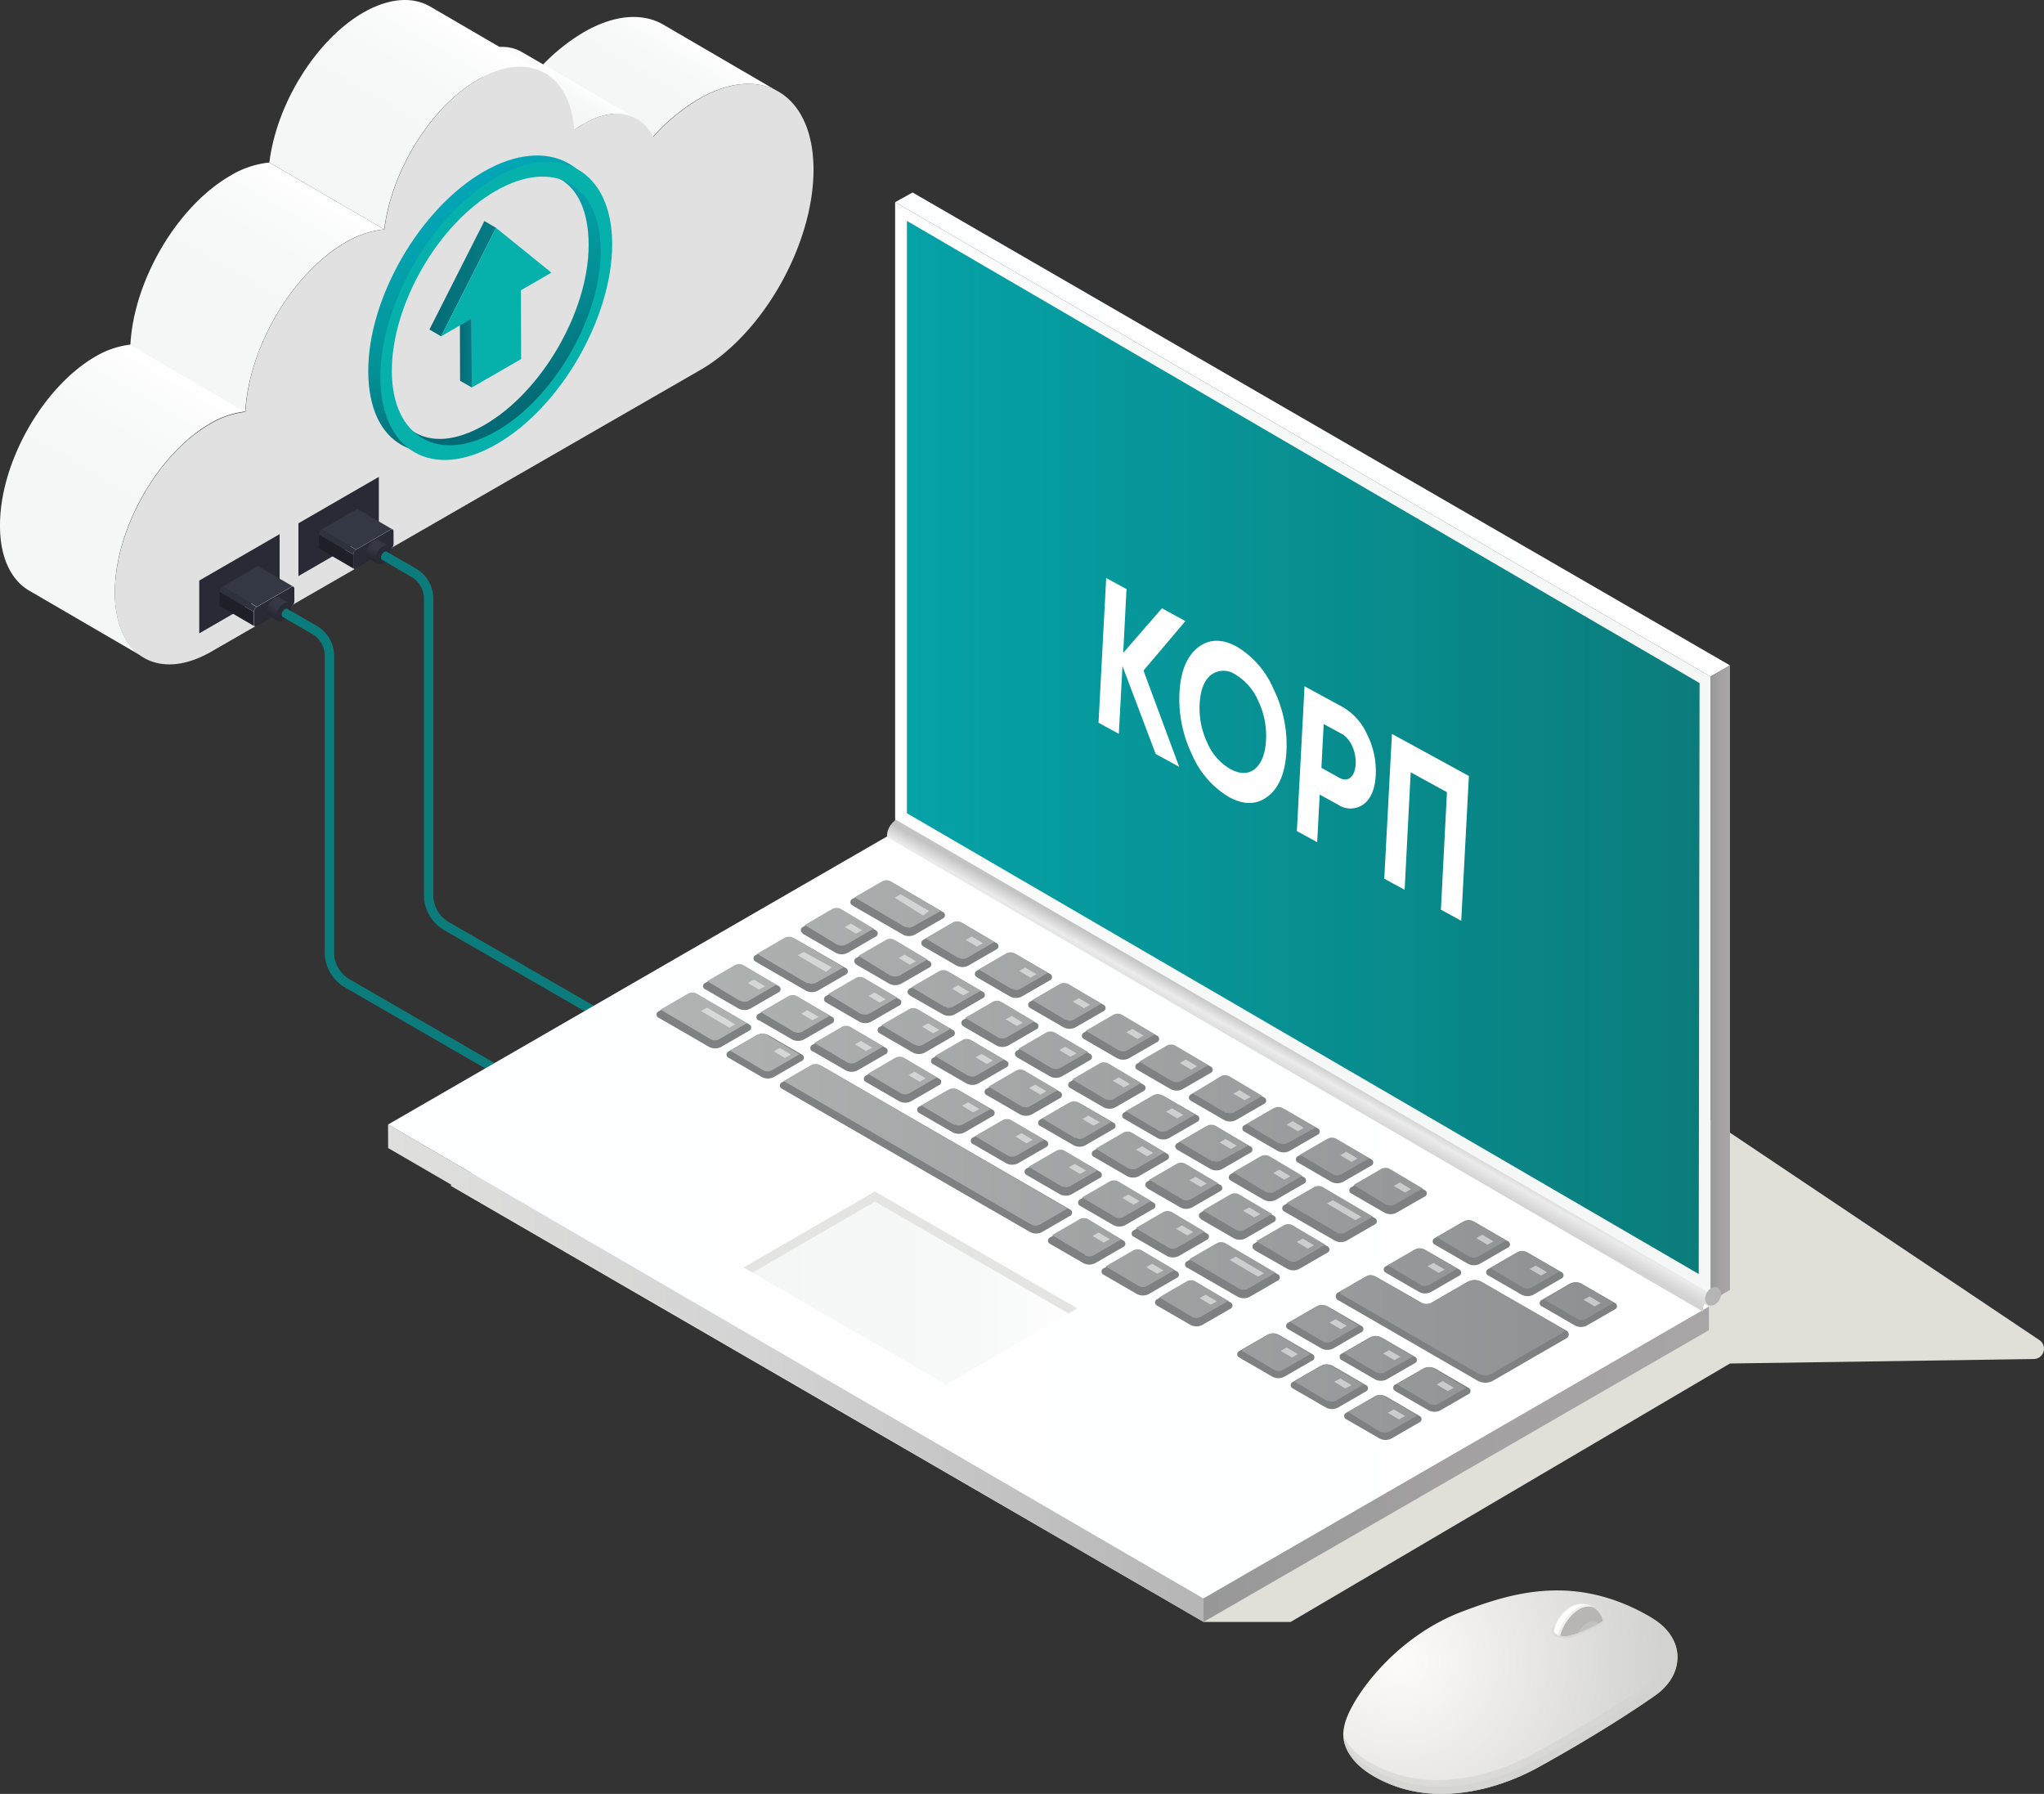 <svg xmlns="http://www.w3.org/2000/svg" xmlns:xlink="http://www.w3.org/1999/xlink" viewBox="0 0 338.14 296.73"><rect x="0" y="0" width="338.14" height="296.73" fill="#333333" stroke="none"/><defs><style>.cls-1{fill:none;}.cls-2{isolation:isolate;}.cls-3{fill:url(#Безымянный_градиент_304);}.cls-4{fill:url(#Безымянный_градиент_304-2);}.cls-5{fill:url(#Безымянный_градиент_304-3);}.cls-6{fill:url(#Безымянный_градиент_304-4);}.cls-7{fill:url(#Безымянный_градиент_304-5);}.cls-8{fill:#e2e1e1;}.cls-9{fill:url(#Безымянный_градиент_60);}.cls-10{fill:url(#Безымянный_градиент_60-2);}.cls-11{fill:#06b0ab;}.cls-12{clip-path:url(#clip-path);}.cls-13{fill:url(#Безымянный_градиент_59);}.cls-14{fill:#282b35;}.cls-15{fill:#1e1f27;}.cls-16{fill:#343744;}.cls-17{fill:#2e323d;}.cls-18{fill:url(#Безымянный_градиент_58);}.cls-19{fill:#0b7c7b;}.cls-20{fill:url(#Безымянный_градиент_58-2);}.cls-21{fill:#e0e0d9;}.cls-21,.cls-37,.cls-41{mix-blend-mode:multiply;}.cls-22{fill:url(#Безымянный_градиент_113);}.cls-23{fill:url(#Безымянный_градиент_2581);}.cls-24{fill:url(#Безымянный_градиент_120);}.cls-25{fill:url(#Безымянный_градиент_116);}.cls-26{fill:url(#Безымянный_градиент_120-2);}.cls-27{fill:url(#GradientFill_121);}.cls-28{fill:url(#GradientFill_121-2);}.cls-29{fill:#7e8181;}.cls-30{fill:url(#Безымянный_градиент_301);}.cls-31{fill:url(#Безымянный_градиент_113-2);}.cls-32,.cls-43{fill:#fff;}.cls-32,.cls-41{opacity:0.5;}.cls-33{fill:#e4e4e3;}.cls-34{fill:url(#Безымянный_градиент_284);}.cls-35{fill:url(#Безымянный_градиент_116-2);}.cls-36{fill:url(#Безымянный_градиент_260);}.cls-37{fill:#d2d2ce;opacity:0.6;}.cls-38{clip-path:url(#clip-path-2);}.cls-39{fill:#fffffc;}.cls-40{fill:#b7b6b3;}.cls-41{fill:#cdcfce;}.cls-42{fill:#f1efed;}</style><linearGradient id="Безымянный_градиент_304" x1="-9479.82" y1="6.04" x2="-9488.28" y2="20.69" gradientTransform="translate(9592.98)" gradientUnits="userSpaceOnUse"><stop offset="0" stop-color="#fff"/><stop offset="0.02" stop-color="#fefefe"/><stop offset="0.31" stop-color="#f7f8f8"/><stop offset="1" stop-color="#f5f6f6"/></linearGradient><linearGradient id="Безымянный_градиент_304-2" x1="-9500.6" y1="12.09" x2="-9504.02" y2="18.02" xlink:href="#Безымянный_градиент_304"/><linearGradient id="Безымянный_градиент_304-3" x1="-9517.81" y1="3.39" x2="-9535.66" y2="34.32" xlink:href="#Безымянный_градиент_304"/><linearGradient id="Безымянный_градиент_304-4" x1="-9542.51" y1="30.29" x2="-9561.34" y2="62.92" xlink:href="#Безымянный_градиент_304"/><linearGradient id="Безымянный_градиент_304-5" x1="-9562.68" y1="62.08" x2="-9584.52" y2="99.91" xlink:href="#Безымянный_градиент_304"/><linearGradient id="Безымянный_градиент_60" x1="1464.5" y1="57.85" x2="1466.47" y2="57.85" gradientTransform="matrix(-1, 0, 0, 1, 1542.55, 0)" gradientUnits="userSpaceOnUse"><stop offset="0" stop-color="#057c85"/><stop offset="0.65" stop-color="#04727c"/><stop offset="1" stop-color="#046a75"/></linearGradient><linearGradient id="Безымянный_градиент_60-2" x1="1460.49" y1="46.1" x2="1471.51" y2="46.1" xlink:href="#Безымянный_градиент_60"/><clipPath id="clip-path"><polygon class="cls-1" points="91.22 45.1 82.06 37.69 72.97 55.63 78.01 52.72 78.05 64.1 82.13 61.75 86.21 59.39 86.18 48.01 91.22 45.1"/></clipPath><linearGradient id="Безымянный_градиент_59" x1="71.89" y1="31.95" x2="87.64" y2="66.33" gradientUnits="userSpaceOnUse"><stop offset="0" stop-color="#03a6b7"/><stop offset="0.23" stop-color="#03a1ad"/><stop offset="0.44" stop-color="#03999e"/><stop offset="0.62" stop-color="#038f95"/><stop offset="0.92" stop-color="#04737d"/><stop offset="1" stop-color="#046a75"/></linearGradient><linearGradient id="Безымянный_градиент_58" x1="431.82" y1="-1599.1" x2="433.55" y2="-1596.1" gradientTransform="matrix(-0.5, -0.87, 0.87, -0.5, 1662.01, -333.01)" gradientUnits="userSpaceOnUse"><stop offset="0" stop-color="#1e1f27"/><stop offset="0.36" stop-color="#21232b"/><stop offset="0.77" stop-color="#2b2e39"/><stop offset="1" stop-color="#343744"/></linearGradient><linearGradient id="Безымянный_градиент_58-2" x1="431.82" y1="-1618.05" x2="433.55" y2="-1615.06" xlink:href="#Безымянный_градиент_58"/><linearGradient id="Безымянный_градиент_113" x1="1891.41" y1="124.36" x2="2026.31" y2="124.36" gradientTransform="matrix(-1, 0, 0, 1, 2174.38, 0)" gradientUnits="userSpaceOnUse"><stop offset="0" stop-color="#f5f6f6"/><stop offset="0.69" stop-color="#f7f8f8"/><stop offset="0.98" stop-color="#fefefe"/><stop offset="1" stop-color="#fff"/></linearGradient><linearGradient id="Безымянный_градиент_2581" x1="1893.22" y1="123.64" x2="2024.35" y2="123.64" gradientTransform="matrix(-1, 0, 0, 1, 2174.38, 0)" gradientUnits="userSpaceOnUse"><stop offset="0" stop-color="#0b7c7b"/><stop offset="1" stop-color="#05a2a7"/></linearGradient><linearGradient id="Безымянный_градиент_120" x1="-9416.68" y1="71.88" x2="-9278.57" y2="71.88" gradientTransform="translate(9564.76)" gradientUnits="userSpaceOnUse"><stop offset="0" stop-color="#fdfeff"/><stop offset="1" stop-color="#fff"/></linearGradient><linearGradient id="Безымянный_градиент_116" x1="-9500.56" y1="227.15" x2="-9365.65" y2="227.15" gradientTransform="translate(9564.76)" gradientUnits="userSpaceOnUse"><stop offset="0" stop-color="#dfdfde"/><stop offset="0.44" stop-color="#d4d4d4"/><stop offset="1" stop-color="#b5b5b5"/></linearGradient><linearGradient id="Безымянный_градиент_120-2" x1="-9500.56" y1="201.07" x2="-9282.05" y2="201.07" xlink:href="#Безымянный_градиент_120"/><linearGradient id="GradientFill_121" x1="-522.65" y1="242.21" x2="-432.3" y2="242.21" gradientTransform="matrix(-1, 0, 0, 1, -233.21, 0)" gradientUnits="userSpaceOnUse"><stop offset="0" stop-color="#a8a6a6"/><stop offset="0.52" stop-color="#a3a1a1"/><stop offset="1" stop-color="#989898"/></linearGradient><linearGradient id="GradientFill_121-2" x1="-519.4" y1="162.67" x2="-516.18" y2="162.67" xlink:href="#GradientFill_121"/><linearGradient id="Безымянный_градиент_301" x1="-500" y1="191.26" x2="-342.48" y2="191.26" gradientTransform="matrix(-1, 0, 0, 1, -233.21, 0)" gradientUnits="userSpaceOnUse"><stop offset="0" stop-color="#8e9191"/><stop offset="1" stop-color="#afb4b3"/></linearGradient><linearGradient id="Безымянный_градиент_113-2" x1="-9441.74" y1="213.04" x2="-9386.51" y2="213.04" gradientTransform="translate(9564.76)" xlink:href="#Безымянный_градиент_113"/><linearGradient id="Безымянный_градиент_284" x1="-9351.01" y1="178.22" x2="-9348.84" y2="174.32" gradientTransform="translate(9564.76)" gradientUnits="userSpaceOnUse"><stop offset="0" stop-color="#d3d3d3"/><stop offset="0.52" stop-color="#ebebeb"/><stop offset="1" stop-color="#c3c3c3"/></linearGradient><linearGradient id="Безымянный_градиент_116-2" x1="1039.6" y1="2920.35" x2="1042.14" y2="2920.35" gradientTransform="matrix(0, -0.93, -0.96, 0, 3092.91, 1186.42)" xlink:href="#Безымянный_градиент_116"/><radialGradient id="Безымянный_градиент_260" cx="1280.94" cy="274.71" r="43.63" gradientTransform="matrix(-1, 0, 0, 1, 1512.51, 0)" gradientUnits="userSpaceOnUse"><stop offset="0" stop-color="#fdfcfa"/><stop offset="1" stop-color="#d2d2ce"/></radialGradient><clipPath id="clip-path-2"><path class="cls-1" d="M265.3,268.08s-4.13,2.39-6.23,2.58a3.06,3.06,0,0,1-1.48-.26c-.51-.25-.81-.76-.62-1.78l.89-4.43s4-3.51,5.76-1.47S265.89,266.73,265.3,268.08Z"/></clipPath></defs><title>corp</title><g class="cls-2"><g id="Layer_2" data-name="Layer 2"><g id="Layer_1-2" data-name="Layer 1"><g class="cls-2"><path class="cls-3" d="M109.78,4.1c-3.41-2-8.06-1.74-13.18,1.21A32.08,32.08,0,0,0,89,11.58l19,11.06a32.08,32.08,0,0,1,7.57-6.27c5.11-2.95,9.76-3.19,13.18-1.21Z"/><path class="cls-4" d="M86.34,8.61c-2.28-1.33-5.39-1.16-8.82.82-.52.3-1,.65-1.56,1L95,21.5c.51-.37,1-.72,1.56-1,3.43-2,6.54-2.14,8.82-.82Z"/><path class="cls-5" d="M71.16,1.08c-2.87-1.67-6.77-1.46-11.07,1C52.22,6.64,45.74,17.23,44.56,26.88l19,11.06c1.18-9.65,7.66-20.25,15.53-24.79,4.3-2.47,8.2-2.68,11.07-1Z"/><path class="cls-6" d="M44.56,26.88a15.53,15.53,0,0,0-6.45,2.18c-8.8,5.07-16,17.34-16.54,28l19,11.06c.58-10.64,7.74-22.91,16.54-28a15.53,15.53,0,0,1,6.45-2.18Z"/><path class="cls-7" d="M21.58,57a14.9,14.9,0,0,0-5.84,2C7,64.11-.05,76.62,0,87c0,5.28,1.88,9,4.85,10.71l19,11.06c-3-1.72-4.82-5.44-4.85-10.71-.05-10.41,7-22.93,15.74-28a14.9,14.9,0,0,1,5.84-2Z"/><path class="cls-8" d="M115.64,16.37a32.09,32.09,0,0,0-7.57,6.27c-2-4-6.41-5.1-11.52-2.16-.52.3-1,.65-1.56,1-.65-9.4-7.52-13.15-15.87-8.35C71.26,17.7,64.77,28.29,63.6,37.95a15.53,15.53,0,0,0-6.45,2.18c-8.8,5.07-16,17.34-16.54,28a14.91,14.91,0,0,0-5.84,2C26,75.17,19,87.69,19,98.1s7.19,14.73,15.94,9.7L115.86,61.2c10.41-6,18.78-20.89,18.72-33.26S126,10.38,115.64,16.37Z"/></g><g class="cls-2"><polygon class="cls-9" points="78.01 52.72 76.08 51.6 76.11 62.98 78.05 64.1 78.01 52.72"/><polygon class="cls-10" points="82.06 37.69 80.13 36.56 71.04 54.51 72.97 55.63 82.06 37.69"/><polygon class="cls-11" points="91.22 45.1 82.06 37.69 72.97 55.63 78.01 52.72 78.05 64.1 82.13 61.75 86.21 59.39 86.18 48.01 91.22 45.1"/><path class="cls-13" d="M99.78,39.12c0,12.17-5,26-19.62,33.35C69.24,78,61,73.67,60.92,61.51S69.45,34.51,80,28.4,99.75,26.95,99.78,39.12ZM80.16,70.29c9.53-5.5,17.25-18.88,17.22-29.83s-7.07-14.84-16.59-9.34-17,18-17,29,6.84,15.67,16.37,10.17"/><path class="cls-11" d="M101.28,40.36c0,12.17-8.52,27-19.11,33.1S63,74.67,62.92,62.51,71.45,35.51,82,29.4,101.24,28.19,101.28,40.36ZM82.16,71.29c9.53-5.5,17.25-18.88,17.22-29.83S91.57,26.08,82,31.58,64.79,50.46,64.82,61.41s7.81,15.38,17.34,9.88"/></g><polygon class="cls-14" points="62.67 87.61 49.37 95.29 49.37 86.56 62.67 78.88 62.67 87.61"/><g class="cls-2"><path class="cls-15" d="M58.44,93.81V91.73l-5.69-3.32v2.08a.33.33,0,0,0,.14.3l5.69,3.32A.33.33,0,0,1,58.44,93.81Z"/><path class="cls-16" d="M59.27,84.27a.33.33,0,0,0-.34,0l-5.72,3.3,5.69,3.32,5.72-3.3a.33.33,0,0,1,.34,0Z"/><path class="cls-17" d="M53.22,87.6a1,1,0,0,0-.47.81l5.69,3.32a1,1,0,0,1,.47-.81Z"/><path class="cls-14" d="M65.1,87.88c0-.3-.21-.42-.47-.27l-5.72,3.3a1,1,0,0,0-.47.81v2.08c0,.3.21.42.48.27l5.72-3.3a1,1,0,0,0,.47-.81Z"/></g><g id="Axonometric_Cylinder" data-name="Axonometric Cylinder"><path id="Cylinder_face" data-name="Cylinder face" class="cls-14" d="M63.35,90.36c.68-.39,1.22-.07,1.22.71a2.7,2.7,0,0,1-1.22,2.12c-.67.39-1.22.07-1.22-.71A2.7,2.7,0,0,1,63.35,90.36Z"/><path id="Cylinder_body" data-name="Cylinder body" class="cls-18" d="M62.49,93.28l-1.54-.89a.85.85,0,0,1-.37-.8,2.7,2.7,0,0,1,1.22-2.12.86.86,0,0,1,.86-.09l1.54.89a.86.86,0,0,0-.86.09,2.7,2.7,0,0,0-1.22,2.12A.85.85,0,0,0,62.49,93.28Z"/></g><path class="cls-19" d="M102.52,168.84,74.26,152.53a5.18,5.18,0,0,1-2.58-4.47V99a5.72,5.72,0,0,0-2.86-4.95L64,91.27c-.57-.33-1.34,1-.77,1.34L68,95.4A4.17,4.17,0,0,1,70.13,99v49.05a6.73,6.73,0,0,0,3.36,5.81l28.25,16.31a.77.77,0,0,0,.77-1.34Z"/><polygon class="cls-14" points="46.26 97.08 32.96 104.77 32.96 96.03 46.26 88.35 46.26 97.08"/><g class="cls-2"><path class="cls-15" d="M42,103.29v-2.08l-5.69-3.32V100a.33.33,0,0,0,.14.3l5.69,3.32A.33.33,0,0,1,42,103.29Z"/><path class="cls-16" d="M42.86,93.74a.33.33,0,0,0-.34,0l-5.72,3.3,5.69,3.32,5.72-3.3a.33.33,0,0,1,.34,0Z"/><path class="cls-17" d="M36.8,97.08a1,1,0,0,0-.47.81L42,101.21a1,1,0,0,1,.47-.81Z"/><path class="cls-14" d="M48.69,97.36c0-.3-.21-.42-.47-.27l-5.72,3.3a1,1,0,0,0-.47.81v2.08c0,.3.21.42.48.27l5.72-3.3a1,1,0,0,0,.47-.81Z"/></g><g id="Axonometric_Cylinder-2" data-name="Axonometric Cylinder"><path id="Cylinder_face-2" data-name="Cylinder face" class="cls-14" d="M46.93,99.84c.67-.39,1.22-.07,1.22.71a2.7,2.7,0,0,1-1.22,2.12c-.68.39-1.22.07-1.22-.71A2.7,2.7,0,0,1,46.93,99.84Z"/><path id="Cylinder_body-2" data-name="Cylinder body" class="cls-20" d="M46.08,102.75l-1.54-.89a.85.85,0,0,1-.37-.8,2.7,2.7,0,0,1,1.22-2.12.86.86,0,0,1,.86-.09l1.54.89a.86.86,0,0,0-.86.09A2.7,2.7,0,0,0,45.71,102,.85.85,0,0,0,46.08,102.75Z"/></g><path class="cls-19" d="M86.1,178.32,57.85,162a5.18,5.18,0,0,1-2.58-4.47V108.48a5.72,5.72,0,0,0-2.86-4.95l-4.84-2.79c-.57-.33-1.34,1-.77,1.34l4.84,2.79a4.17,4.17,0,0,1,2.08,3.61v49.05a6.73,6.73,0,0,0,3.36,5.81l28.25,16.31a.77.77,0,1,0,.77-1.34Z"/><path class="cls-21" d="M336.45,224.8l-50.26.74-72.68,42.75-14.38,0L74.51,196.12l90.79-54.21,78.32,16.92,93.76,62.84A1.71,1.71,0,0,1,336.45,224.8Z"/><g id="_14" data-name="14"><polygon class="cls-22" points="282.97 111.92 148.08 33.44 148.08 136.88 282.97 215.27 282.97 111.92"/><polygon class="cls-23" points="281.16 112.99 150.03 36.54 150.03 134.52 281.02 210.74 281.16 112.99"/><polygon class="cls-24" points="286.19 110.06 150.97 31.84 148.08 33.44 282.97 111.92 286.19 110.06"/><polygon class="cls-25" points="199.09 264.4 64.2 186.01 64.21 189.9 199.1 268.29 199.09 264.4"/><polygon class="cls-26" points="282.71 216.13 147.82 137.74 64.2 186.01 199.09 264.4 282.71 216.13"/><polygon class="cls-27" points="282.71 216.13 282.71 220.02 199.1 268.29 199.09 264.4 282.71 216.13"/><polygon class="cls-28" points="282.97 215.27 282.97 111.92 286.19 110.06 286.19 213.37 282.97 215.27"/><path class="cls-29" d="M129.43,180.13l41,23.68a2.13,2.13,0,0,0,1.93,0l4.61-2.66a.59.59,0,0,0,0-1.11l-41-23.68a2.13,2.13,0,0,0-1.93,0L129.43,179A.59.59,0,0,0,129.43,180.13Zm94.2,16.2,4.61-2.66a2.13,2.13,0,0,1,1.93,0l5.48,3.17a.59.59,0,0,1,0,1.11L231,200.61a2.13,2.13,0,0,1-1.93,0l-5.48-3.17A.59.59,0,0,1,223.63,196.33Zm-8.86-4,5.48,3.17a2.13,2.13,0,0,0,1.93,0l4.61-2.66a.59.59,0,0,0,0-1.11l-5.48-3.17a2.13,2.13,0,0,0-1.93,0l-4.61,2.66A.59.59,0,0,0,214.77,192.33Zm-8.86-5.11,5.48,3.17a2.13,2.13,0,0,0,1.93,0l4.61-2.66a.59.59,0,0,0,0-1.11l-5.48-3.17a2.13,2.13,0,0,0-1.93,0l-4.61,2.66A.59.59,0,0,0,205.92,187.22Zm-8.86-5.11,5.48,3.17a2.13,2.13,0,0,0,1.93,0l4.61-2.66a.59.59,0,0,0,0-1.11l-5.48-3.17a2.13,2.13,0,0,0-1.93,0L197.06,181A.59.59,0,0,0,197.06,182.1ZM188.21,177l5.48,3.17a2.13,2.13,0,0,0,1.93,0l4.61-2.66a.59.59,0,0,0,0-1.11l-5.48-3.17a2.13,2.13,0,0,0-1.93,0l-4.61,2.66A.59.59,0,0,0,188.21,177Zm-8.86-5.11,5.48,3.17a2.13,2.13,0,0,0,1.93,0l4.61-2.66a.59.59,0,0,0,0-1.11l-5.48-3.17a2.13,2.13,0,0,0-1.93,0l-4.61,2.66A.59.59,0,0,0,179.35,171.88Zm-8.86-5.11,5.48,3.17a2.13,2.13,0,0,0,1.93,0l4.61-2.66a.59.59,0,0,0,0-1.11L177,163a2.13,2.13,0,0,0-1.93,0l-4.61,2.66A.59.59,0,0,0,170.5,166.77Zm-8.86-5.11,5.48,3.17a2.13,2.13,0,0,0,1.93,0l4.61-2.66a.59.59,0,0,0,0-1.11l-5.48-3.17a2.13,2.13,0,0,0-1.93,0l-4.61,2.66A.59.59,0,0,0,161.64,161.65Zm-8.86-5.11,5.48,3.17a2.13,2.13,0,0,0,1.93,0l4.61-2.66a.59.59,0,0,0,0-1.11l-5.48-3.17a2.13,2.13,0,0,0-1.93,0l-4.61,2.66A.59.59,0,0,0,152.78,156.54Zm-11.71-6.76,8.34,4.81a2.13,2.13,0,0,0,1.93,0l4.61-2.66a.59.59,0,0,0,0-1.11L147.62,146a2.13,2.13,0,0,0-1.93,0l-4.61,2.66A.59.59,0,0,0,141.08,149.78Zm89.8,80.33,5.48,3.17a2.13,2.13,0,0,0,1.93,0l4.61-2.66a.59.59,0,0,0,0-1.11l-5.48-3.17a2.13,2.13,0,0,0-1.93,0L230.87,229A.59.59,0,0,0,230.87,230.11ZM222,225l5.48,3.17a2.13,2.13,0,0,0,1.93,0l4.61-2.66a.59.59,0,0,0,0-1.11l-5.48-3.17a2.13,2.13,0,0,0-1.93,0L222,223.89A.59.59,0,0,0,222,225Zm-8.86-5.11,5.48,3.17a2.13,2.13,0,0,0,1.93,0l4.61-2.66a.59.59,0,0,0,0-1.11l-5.48-3.17a2.13,2.13,0,0,0-1.93,0l-4.61,2.66A.59.59,0,0,0,213.16,219.89Zm9.62,14.9,5.48,3.17a2.13,2.13,0,0,0,1.93,0l4.61-2.66a.59.59,0,0,0,0-1.11L229.32,231a2.13,2.13,0,0,0-1.93,0l-4.61,2.66A.59.59,0,0,0,222.78,234.79Zm-8.86-5.11,5.48,3.17a2.13,2.13,0,0,0,1.93,0l4.61-2.66a.59.59,0,0,0,0-1.11l-5.48-3.17a2.13,2.13,0,0,0-1.93,0l-4.61,2.66A.59.59,0,0,0,213.92,229.68Zm-8.86-5.11,5.48,3.17a2.13,2.13,0,0,0,1.93,0l4.61-2.66a.59.59,0,0,0,0-1.11l-5.48-3.17a2.13,2.13,0,0,0-1.93,0l-4.61,2.66A.59.59,0,0,0,205.07,224.56Zm7.46-24.15,8.34,4.81a2.13,2.13,0,0,0,1.93,0l4.61-2.66a.59.59,0,0,0,0-1.11l-8.34-4.81a2.13,2.13,0,0,0-1.93,0l-4.61,2.66A.59.59,0,0,0,212.52,200.42Zm-8.86-5.11,5.48,3.17a2.13,2.13,0,0,0,1.93,0l4.61-2.66a.59.59,0,0,0,0-1.11l-5.48-3.17a2.13,2.13,0,0,0-1.93,0l-4.61,2.66A.59.59,0,0,0,203.67,195.3Zm-8.86-5.11,5.48,3.17a2.13,2.13,0,0,0,1.93,0l4.61-2.66a.59.59,0,0,0,0-1.11l-5.48-3.17a2.13,2.13,0,0,0-1.93,0l-4.61,2.66A.59.59,0,0,0,194.81,190.19ZM186,185.08l5.48,3.17a2.13,2.13,0,0,0,1.93,0l4.61-2.66a.59.59,0,0,0,0-1.11l-5.48-3.17a2.13,2.13,0,0,0-1.93,0L186,184A.59.59,0,0,0,186,185.08ZM177.1,180l5.48,3.17a2.13,2.13,0,0,0,1.93,0l4.61-2.66a.59.59,0,0,0,0-1.11l-5.48-3.17a2.13,2.13,0,0,0-1.93,0l-4.61,2.66A.59.59,0,0,0,177.1,180Zm-8.86-5.11,5.48,3.17a2.13,2.13,0,0,0,1.93,0l4.61-2.66a.59.59,0,0,0,0-1.11l-5.48-3.17a2.13,2.13,0,0,0-1.93,0l-4.61,2.66A.59.59,0,0,0,168.25,174.85Zm-8.86-5.11,5.48,3.17a2.13,2.13,0,0,0,1.93,0l4.61-2.66a.59.59,0,0,0,0-1.11L165.94,166a2.13,2.13,0,0,0-1.93,0l-4.61,2.66A.59.59,0,0,0,159.39,169.74Zm-8.86-5.11L156,167.8a2.13,2.13,0,0,0,1.93,0l4.61-2.66a.59.59,0,0,0,0-1.11l-5.48-3.17a2.13,2.13,0,0,0-1.93,0l-4.61,2.66A.59.59,0,0,0,150.54,164.63Zm-8.86-5.11,5.48,3.17a2.13,2.13,0,0,0,1.93,0l4.61-2.66a.59.59,0,0,0,0-1.11l-5.48-3.17a2.13,2.13,0,0,0-1.93,0l-4.61,2.66A.59.59,0,0,0,141.68,159.52Zm-8.86-5.11,5.48,3.17a2.13,2.13,0,0,0,1.93,0l4.61-2.66a.59.59,0,0,0,0-1.11l-5.48-3.17a2.13,2.13,0,0,0-1.93,0l-4.61,2.66A.59.59,0,0,0,132.83,154.4Zm74.71,52.33L213,209.9a2.13,2.13,0,0,0,1.93,0l4.61-2.66a.59.59,0,0,0,0-1.11L214.08,203a2.13,2.13,0,0,0-1.93,0l-4.61,2.66A.59.59,0,0,0,207.53,206.73Zm-8.86-5.11,5.48,3.17a2.13,2.13,0,0,0,1.93,0l4.61-2.66a.59.59,0,0,0,0-1.11l-5.48-3.17a2.13,2.13,0,0,0-1.93,0l-4.61,2.66A.59.59,0,0,0,198.68,201.62Zm-8.86-5.11,5.48,3.17a2.13,2.13,0,0,0,1.93,0l4.61-2.66a.59.59,0,0,0,0-1.11l-5.48-3.17a2.13,2.13,0,0,0-1.93,0l-4.61,2.66A.59.59,0,0,0,189.82,196.51ZM181,191.39l5.48,3.17a2.13,2.13,0,0,0,1.93,0L193,191.9a.59.59,0,0,0,0-1.11l-5.48-3.17a2.13,2.13,0,0,0-1.93,0L181,190.28A.59.59,0,0,0,181,191.39ZM191.48,216l5.48,3.17a2.13,2.13,0,0,0,1.93,0l4.61-2.66a.59.59,0,0,0,0-1.11L198,212.23a2.13,2.13,0,0,0-1.93,0l-4.61,2.66A.59.59,0,0,0,191.48,216Zm-8.86-5.11,5.48,3.17a2.13,2.13,0,0,0,1.93,0l4.61-2.66a.59.59,0,0,0,0-1.11l-5.48-3.17a2.13,2.13,0,0,0-1.93,0l-4.61,2.66A.59.59,0,0,0,182.62,210.89Zm-8.86-5.11,5.48,3.17a2.13,2.13,0,0,0,1.93,0l4.61-2.66a.59.59,0,0,0,0-1.11L180.31,202a2.13,2.13,0,0,0-1.93,0l-4.61,2.66A.59.59,0,0,0,173.77,205.78ZM120.58,175l5.48,3.17a2.13,2.13,0,0,0,1.93,0l4.61-2.66a.59.59,0,0,0,0-1.11l-5.48-3.17a2.13,2.13,0,0,0-1.93,0l-4.61,2.66A.59.59,0,0,0,120.58,175ZM109,168.37l8.34,4.82a2.13,2.13,0,0,0,1.93,0l4.61-2.66a.59.59,0,0,0,0-1.11l-8.34-4.82a2.13,2.13,0,0,0-1.93,0L109,167.26A.59.59,0,0,0,109,168.37Zm63.14,17.91,5.48,3.17a2.13,2.13,0,0,0,1.93,0l4.61-2.66a.59.59,0,0,0,0-1.11l-5.48-3.17a2.13,2.13,0,0,0-1.93,0l-4.61,2.66A.59.59,0,0,0,172.11,186.28Zm-8.86-5.11,5.48,3.17a2.13,2.13,0,0,0,1.93,0l4.61-2.66a.59.59,0,0,0,0-1.11l-5.48-3.17a2.13,2.13,0,0,0-1.93,0l-4.61,2.66A.59.59,0,0,0,163.26,181.17Zm-8.86-5.11,5.48,3.17a2.13,2.13,0,0,0,1.93,0l4.61-2.66a.59.59,0,0,0,0-1.11l-5.48-3.17a2.13,2.13,0,0,0-1.93,0l-4.61,2.66A.59.59,0,0,0,154.4,176.06Zm-8.86-5.11,5.48,3.17a2.13,2.13,0,0,0,1.93,0l4.61-2.66a.59.59,0,0,0,0-1.11l-5.48-3.17a2.13,2.13,0,0,0-1.93,0l-4.61,2.66A.59.59,0,0,0,145.55,170.94Zm-8.86-5.11,5.48,3.17a2.13,2.13,0,0,0,1.93,0l4.61-2.66a.59.59,0,0,0,0-1.11l-5.48-3.17a2.13,2.13,0,0,0-1.93,0l-4.61,2.66A.59.59,0,0,0,136.69,165.83ZM125,159.07l8.34,4.81a2.13,2.13,0,0,0,1.93,0l4.61-2.66a.59.59,0,0,0,0-1.11l-8.34-4.81a2.13,2.13,0,0,0-1.93,0L125,158A.59.59,0,0,0,125,159.07Zm71.45,50.64,8.34,4.81a2.13,2.13,0,0,0,1.93,0l4.61-2.66a.59.59,0,0,0,0-1.11L203,205.93a2.13,2.13,0,0,0-1.93,0l-4.61,2.66A.59.59,0,0,0,196.43,209.71Zm-8.86-5.11,5.48,3.17a2.13,2.13,0,0,0,1.93,0l4.61-2.66a.59.59,0,0,0,0-1.11l-5.48-3.17a2.13,2.13,0,0,0-1.93,0l-4.61,2.66A.59.59,0,0,0,187.58,204.59Zm-8.86-5.11,5.48,3.17a2.13,2.13,0,0,0,1.93,0l4.61-2.66a.59.59,0,0,0,0-1.11l-5.48-3.17a2.13,2.13,0,0,0-1.93,0l-4.61,2.66A.59.59,0,0,0,178.72,199.48Zm-8.86-5.11,5.48,3.17a2.13,2.13,0,0,0,1.93,0l4.61-2.66a.59.59,0,0,0,0-1.11l-5.48-3.17a2.13,2.13,0,0,0-1.93,0l-4.61,2.66A.59.59,0,0,0,169.87,194.37ZM161,189.26l5.48,3.17a2.13,2.13,0,0,0,1.93,0l4.61-2.66a.59.59,0,0,0,0-1.11l-5.48-3.17a2.13,2.13,0,0,0-1.93,0L161,188.14A.59.59,0,0,0,161,189.26Zm-8.86-5.11,5.48,3.17a2.13,2.13,0,0,0,1.93,0l4.61-2.66a.59.59,0,0,0,0-1.11l-5.48-3.17a2.13,2.13,0,0,0-1.93,0L152.16,183A.59.59,0,0,0,152.16,184.14ZM143.3,179l5.48,3.17a2.13,2.13,0,0,0,1.93,0l4.61-2.66a.59.59,0,0,0,0-1.11l-5.48-3.17a2.13,2.13,0,0,0-1.93,0l-4.61,2.66A.59.59,0,0,0,143.3,179Zm-8.86-5.11,5.48,3.17a2.13,2.13,0,0,0,1.93,0l4.61-2.66a.59.59,0,0,0,0-1.11L141,170.14a2.13,2.13,0,0,0-1.93,0l-4.61,2.66A.59.59,0,0,0,134.45,173.92Zm-8.86-5.11,5.48,3.17a2.13,2.13,0,0,0,1.93,0l4.61-2.66a.59.59,0,0,0,0-1.11L132.13,165a2.13,2.13,0,0,0-1.93,0l-4.61,2.66A.59.59,0,0,0,125.59,168.81Zm-8.86-5.11,5.48,3.17a2.13,2.13,0,0,0,1.93,0l4.61-2.66a.59.59,0,0,0,0-1.11l-5.48-3.17a2.13,2.13,0,0,0-1.93,0l-4.61,2.66A.59.59,0,0,0,116.74,163.69Zm138.37,52.43,5.48,3.17a2.13,2.13,0,0,0,1.93,0l4.61-2.66a.59.59,0,0,0,0-1.11l-5.48-3.17a2.13,2.13,0,0,0-1.93,0L255.11,215A.59.59,0,0,0,255.11,216.12ZM246.25,211l5.48,3.17a2.13,2.13,0,0,0,1.93,0l4.61-2.66a.59.59,0,0,0,0-1.11l-5.48-3.17a2.13,2.13,0,0,0-1.93,0l-4.61,2.66A.59.59,0,0,0,246.25,211Zm-8.86-5.11,5.48,3.17a2.13,2.13,0,0,0,1.93,0l4.61-2.66a.59.59,0,0,0,0-1.11l-5.48-3.17a2.13,2.13,0,0,0-1.93,0l-4.61,2.66A.59.59,0,0,0,237.4,205.89Zm-8.08,4.66,5.48,3.17a2.13,2.13,0,0,0,1.93,0l4.61-2.66a.59.59,0,0,0,0-1.11l-5.48-3.17a2.13,2.13,0,0,0-1.93,0l-4.61,2.66A.59.59,0,0,0,229.32,210.56Zm-7.84,4.57,23.05,13.31a2.65,2.65,0,0,0,2.4,0l12.11-7a.73.73,0,0,0,0-1.38l-13.9-8a2.65,2.65,0,0,0-2.4,0l-6.07,3.51a1.5,1.5,0,0,1-1.35,0l-7.75-4.41a1.77,1.77,0,0,0-1.6,0l-4.51,2.6A.73.73,0,0,0,221.48,215.13Z"/><path class="cls-30" d="M170.64,202.58l-41-23.77,4.62-2.67a1.53,1.53,0,0,1,1.34,0l41,23.77L172,202.58a1.53,1.53,0,0,1-1.34,0Zm26.61,15.27-5.48-3.26,4.61-2.67a1.41,1.41,0,0,1,.67-.15,1.38,1.38,0,0,1,.67.16l5.48,3.26-4.62,2.67a1.53,1.53,0,0,1-1.34,0Zm7.81-4.65-8.34-4.91,4.62-2.67a1.53,1.53,0,0,1,1.34,0l8.34,4.91-4.62,2.67a1.53,1.53,0,0,1-1.34,0Zm-16.67-.47-5.48-3.26,4.61-2.67a1.41,1.41,0,0,1,.67-.15,1.38,1.38,0,0,1,.67.16l5.48,3.26-4.62,2.67a1.53,1.53,0,0,1-1.34,0Zm24.91-4.16-5.48-3.26,4.62-2.67a1.53,1.53,0,0,1,1.34,0l5.48,3.25-4.61,2.67a1.56,1.56,0,0,1-1.34,0Zm-33.77-1-5.48-3.26,4.61-2.67a1.41,1.41,0,0,1,.67-.15,1.38,1.38,0,0,1,.67.16L185.5,205l-4.62,2.67a1.53,1.53,0,0,1-1.34,0Zm13.81-1.18-5.48-3.25,4.62-2.67a1.53,1.53,0,0,1,1.34,0l5.48,3.26-4.62,2.67a1.53,1.53,0,0,1-1.34,0Zm27.8-2.53L212.82,199l4.62-2.67a1.53,1.53,0,0,1,1.34,0l8.34,4.91-4.62,2.67a1.53,1.53,0,0,1-1.34,0Zm-16.7-.45L199,200.21l4.61-2.67a1.41,1.41,0,0,1,.67-.15,1.39,1.39,0,0,1,.67.16l5.48,3.25-4.62,2.67a1.53,1.53,0,0,1-1.34,0ZM126.3,177.06l-5.48-3.26,4.61-2.67a1.41,1.41,0,0,1,.67-.15,1.38,1.38,0,0,1,.67.16l5.48,3.26-4.61,2.67a1.41,1.41,0,0,1-.67.15A1.38,1.38,0,0,1,126.3,177.06Zm58.2,24.27L179,198.07l4.62-2.67a1.53,1.53,0,0,1,1.34,0l5.48,3.26-4.62,2.67a1.53,1.53,0,0,1-1.34,0Zm44.9-2L223.92,196l4.62-2.67a1.53,1.53,0,0,1,1.34,0l5.48,3.25-4.62,2.67a1.53,1.53,0,0,1-1.34,0Zm-33.8-.93-5.48-3.26,4.61-2.67a1.41,1.41,0,0,1,.67-.15,1.38,1.38,0,0,1,.67.16l5.48,3.26-4.62,2.67a1.53,1.53,0,0,1-1.34,0Zm13.84-1.2L204,193.9l4.62-2.67a1.53,1.53,0,0,1,1.34,0l5.48,3.26-4.62,2.67a1.53,1.53,0,0,1-1.34,0Zm-33.8-.94L170.16,193l4.61-2.67a1.41,1.41,0,0,1,.67-.15,1.38,1.38,0,0,1,.67.16l5.48,3.25L177,196.22a1.53,1.53,0,0,1-1.34,0Zm44.9-2-5.48-3.26,4.61-2.67a1.41,1.41,0,0,1,.67-.15,1.38,1.38,0,0,1,.67.16l5.48,3.25-4.62,2.67a1.53,1.53,0,0,1-1.34,0Zm-33.8-.93L181.26,190l4.61-2.67a1.41,1.41,0,0,1,.67-.15,1.38,1.38,0,0,1,.67.16l5.48,3.26-4.62,2.67a1.53,1.53,0,0,1-1.34,0Zm13.84-1.2-5.48-3.26,4.62-2.67a1.53,1.53,0,0,1,1.34,0l5.48,3.26L201.93,192a1.53,1.53,0,0,1-1.34,0Zm-33.8-.94-5.48-3.26,4.61-2.67a1.41,1.41,0,0,1,.67-.15,1.38,1.38,0,0,1,.67.16l5.48,3.25-4.62,2.67a1.53,1.53,0,0,1-1.34,0Zm44.9-2-5.48-3.26,4.61-2.67a1.41,1.41,0,0,1,.67-.15,1.39,1.39,0,0,1,.67.16l5.48,3.26L213,189.07a1.53,1.53,0,0,1-1.34,0Zm-33.8-.93-5.48-3.26,4.61-2.67a1.41,1.41,0,0,1,.67-.15,1.38,1.38,0,0,1,.67.16l5.48,3.25-4.61,2.67a1.41,1.41,0,0,1-.67.15A1.38,1.38,0,0,1,177.89,188.13Zm13.84-1.2-5.48-3.26,4.62-2.67a1.53,1.53,0,0,1,1.34,0l5.48,3.25-4.62,2.67a1.53,1.53,0,0,1-1.34,0Zm-33.8-.94-5.48-3.26,4.61-2.67a1.41,1.41,0,0,1,.67-.15,1.38,1.38,0,0,1,.67.16l5.48,3.26L159.27,186a1.53,1.53,0,0,1-1.34,0Zm44.9-2-5.48-3.26L202,178a1.41,1.41,0,0,1,.67-.15,1.39,1.39,0,0,1,.67.16l5.48,3.26L204.18,184a1.53,1.53,0,0,1-1.34,0ZM169,183l-5.48-3.26,4.61-2.67a1.41,1.41,0,0,1,.67-.15,1.38,1.38,0,0,1,.67.16l5.48,3.25L170.38,183a1.41,1.41,0,0,1-.67.15A1.38,1.38,0,0,1,169,183Zm13.84-1.2-5.48-3.26,4.61-2.67a1.41,1.41,0,0,1,.67-.15,1.38,1.38,0,0,1,.67.16l5.48,3.26-4.62,2.67a1.53,1.53,0,0,1-1.34,0Zm-33.8-.94-5.48-3.25,4.61-2.67a1.41,1.41,0,0,1,.67-.15,1.39,1.39,0,0,1,.67.16l5.48,3.26-4.61,2.67a1.41,1.41,0,0,1-.67.15A1.38,1.38,0,0,1,149.08,180.88Zm44.9-2-5.48-3.26,4.61-2.67a1.41,1.41,0,0,1,.67-.15,1.38,1.38,0,0,1,.67.16l5.48,3.25-4.61,2.67a1.41,1.41,0,0,1-.67.15A1.38,1.38,0,0,1,194,178.84Zm-33.8-.93-5.48-3.26,4.61-2.67a1.41,1.41,0,0,1,.67-.15,1.38,1.38,0,0,1,.67.16l5.48,3.26-4.61,2.67a1.41,1.41,0,0,1-.67.15A1.38,1.38,0,0,1,160.18,177.91ZM174,176.7l-5.48-3.26,4.61-2.67a1.41,1.41,0,0,1,.67-.15,1.38,1.38,0,0,1,.67.16L180,174l-4.62,2.67a1.53,1.53,0,0,1-1.34,0Zm-33.8-.94-5.49-3.26,4.61-2.67a1.41,1.41,0,0,1,.67-.15,1.38,1.38,0,0,1,.67.16l5.48,3.25-4.61,2.67a1.41,1.41,0,0,1-.67.15A1.38,1.38,0,0,1,140.23,175.77Zm44.9-2-5.48-3.26,4.61-2.67a1.41,1.41,0,0,1,.67-.15,1.38,1.38,0,0,1,.67.16l5.48,3.25-4.61,2.67a1.41,1.41,0,0,1-.67.15A1.38,1.38,0,0,1,185.13,173.73Zm-33.8-.93-5.48-3.26,4.61-2.67a1.41,1.41,0,0,1,.67-.15,1.38,1.38,0,0,1,.67.16l5.48,3.26-4.61,2.67a1.41,1.41,0,0,1-.67.15A1.38,1.38,0,0,1,151.33,172.79Zm-33.72-.93L109.27,167l4.61-2.67a1.41,1.41,0,0,1,.67-.15,1.38,1.38,0,0,1,.67.16l8.34,4.91-4.62,2.67a1.53,1.53,0,0,1-1.34,0Zm47.56-.28-5.48-3.26,4.61-2.67a1.41,1.41,0,0,1,.67-.15,1.39,1.39,0,0,1,.67.16l5.48,3.26-4.62,2.67a1.53,1.53,0,0,1-1.34,0Zm-33.8-.94-5.48-3.26,4.61-2.67a1.41,1.41,0,0,1,.67-.15,1.38,1.38,0,0,1,.67.16l5.48,3.25-4.61,2.67a1.41,1.41,0,0,1-.67.15A1.38,1.38,0,0,1,131.37,170.65Zm44.9-2-5.48-3.26,4.61-2.67a1.41,1.41,0,0,1,.67-.15,1.38,1.38,0,0,1,.67.16l5.48,3.26-4.61,2.67a1.41,1.41,0,0,1-.67.15A1.38,1.38,0,0,1,176.27,168.62Zm-33.8-.93L137,164.42l4.61-2.67a1.41,1.41,0,0,1,.67-.15,1.38,1.38,0,0,1,.67.16l5.48,3.25-4.61,2.67a1.41,1.41,0,0,1-.67.15A1.39,1.39,0,0,1,142.47,167.68Zm13.84-1.2-5.48-3.26,4.61-2.67a1.41,1.41,0,0,1,.67-.15,1.38,1.38,0,0,1,.67.16l5.48,3.25-4.61,2.67a1.41,1.41,0,0,1-.67.15A1.38,1.38,0,0,1,156.32,166.48Zm-33.8-.94L117,162.29l4.61-2.67a1.41,1.41,0,0,1,.67-.15,1.38,1.38,0,0,1,.67.16l5.48,3.26-4.61,2.67a1.41,1.41,0,0,1-.67.15A1.38,1.38,0,0,1,122.52,165.54Zm44.9-2-5.48-3.26,4.61-2.67a1.41,1.41,0,0,1,.67-.15,1.38,1.38,0,0,1,.67.16l5.48,3.26-4.61,2.67a1.41,1.41,0,0,1-.67.15A1.38,1.38,0,0,1,167.42,163.5Zm-33.8-.93-8.34-4.91,4.61-2.67a1.41,1.41,0,0,1,.67-.15,1.38,1.38,0,0,1,.67.16l8.34,4.91L135,162.57a1.41,1.41,0,0,1-.67.15A1.38,1.38,0,0,1,133.62,162.57Zm94.89,74.24L223,233.55l4.61-2.67a1.41,1.41,0,0,1,.67-.15,1.38,1.38,0,0,1,.67.16l5.48,3.26-4.61,2.67a1.41,1.41,0,0,1-.67.15A1.38,1.38,0,0,1,228.5,236.81Zm-81-75.44L142,158.11l4.61-2.67a1.41,1.41,0,0,1,.67-.15,1.38,1.38,0,0,1,.67.16l5.48,3.25-4.61,2.67a1.41,1.41,0,0,1-.67.15A1.38,1.38,0,0,1,147.46,161.37Zm11.1-3-5.48-3.26,4.61-2.67a1.41,1.41,0,0,1,.67-.15,1.38,1.38,0,0,1,.67.16l5.48,3.25-4.61,2.67a1.41,1.41,0,0,1-.67.15A1.38,1.38,0,0,1,158.56,158.39Zm78,73.74-5.48-3.25,4.62-2.67a1.53,1.53,0,0,1,1.34,0l5.48,3.26-4.62,2.67a1.53,1.53,0,0,1-1.34,0Zm-16.95-.44-5.48-3.26,4.61-2.67a1.41,1.41,0,0,1,.67-.15,1.38,1.38,0,0,1,.67.16L225.6,229,221,231.7a1.41,1.41,0,0,1-.67.15A1.38,1.38,0,0,1,219.65,231.69Zm-81-75.44L133.12,153l4.61-2.67a1.41,1.41,0,0,1,.67-.15,1.38,1.38,0,0,1,.67.16l5.48,3.26-4.61,2.67a1.41,1.41,0,0,1-.67.15A1.38,1.38,0,0,1,138.61,156.25Zm11.1-3-8.34-4.91,4.61-2.67a1.41,1.41,0,0,1,.67-.15,1.39,1.39,0,0,1,.67.16l8.34,4.9L151,153.28a1.41,1.41,0,0,1-.67.15A1.38,1.38,0,0,1,149.71,153.28Zm95.07,74L221.72,214v-.36l4.51-2.61a1.06,1.06,0,0,1,.5-.11,1.1,1.1,0,0,1,.51.11l7.75,4.41a2,2,0,0,0,1,.24,2,2,0,0,0,1-.24l6.07-3.51a2.06,2.06,0,0,1,1.81,0l13.9,8v.36l-12.11,7a2.06,2.06,0,0,1-1.81,0Zm-17-.27-5.48-3.26,4.62-2.67a1.53,1.53,0,0,1,1.34,0l5.48,3.25L229.08,227a1.53,1.53,0,0,1-1.34,0Zm-16.95-.44-5.48-3.26,4.61-2.67a1.41,1.41,0,0,1,.67-.15,1.38,1.38,0,0,1,.67.16l5.48,3.26-4.61,2.67a1.41,1.41,0,0,1-.67.15A1.39,1.39,0,0,1,210.79,226.58Zm8.09-4.68-5.48-3.26L218,216a1.41,1.41,0,0,1,.67-.15,1.38,1.38,0,0,1,.67.16l5.48,3.25-4.62,2.67a1.53,1.53,0,0,1-1.34,0Zm42-3.77-5.48-3.25,4.61-2.67a1.41,1.41,0,0,1,.67-.15,1.38,1.38,0,0,1,.67.16l5.48,3.26-4.61,2.67a1.41,1.41,0,0,1-.67.15A1.38,1.38,0,0,1,260.84,218.14ZM252,213l-5.48-3.26,4.62-2.67a1.53,1.53,0,0,1,1.34,0l5.48,3.26L253.33,213a1.56,1.56,0,0,1-1.34,0Zm-16.93-.45-5.48-3.26,4.61-2.67a1.41,1.41,0,0,1,.67-.15,1.39,1.39,0,0,1,.67.16l5.48,3.26-4.61,2.67a1.41,1.41,0,0,1-.67.15A1.38,1.38,0,0,1,235.05,212.57Zm8.08-4.66-5.48-3.26,4.62-2.67a1.53,1.53,0,0,1,1.34,0l5.48,3.25-4.61,2.67a1.56,1.56,0,0,1-1.34,0Z"/><path class="cls-31" d="M123,209.66,156.51,229h0l21.71-12.54a0,0,0,0,0,0,0l-33.48-19.33h0L123,209.62A0,0,0,0,0,123,209.66Z"/><path class="cls-32" d="M231.43,234.79l-1.85-1.1,1-.56,1.85,1.1Zm8.09-4.68-1.85-1.1,1-.56,1.85,1.1Zm-16.95-.44-1.85-1.1,1-.56,1.85,1.1Zm8.09-4.68-1.85-1.1,1-.56,1.85,1.1Zm-16.95-.44-1.85-1.1,1-.56,1.85,1.1Zm8.09-4.68-1.85-1.1,1-.56,1.85,1.1Zm42-3.77-1.85-1.1,1-.56,1.85,1.1ZM254.91,211l-1.85-1.1,1-.56,1.85,1.1ZM238,210.56l-1.85-1.1,1-.56,1.85,1.1Zm8.07-4.66-1.85-1.1,1-.56,1.85,1.1Zm-45.77,9.92-1.85-1.1,1-.56,1.85,1.1Zm7.81-4.65-4.69-2.76,1-.55,4.69,2.76Zm-16.66-.47-1.85-1.1,1-.56,1.85,1.1Zm24.91-4.16-1.85-1.1,1-.56,1.85,1.1Zm-33.77-1-1.85-1.1,1-.56,1.85,1.1Zm13.81-1.18-1.85-1.1,1-.56,1.85,1.1Zm27.8-2.53-4.69-2.76,1-.55,4.69,2.76Zm-16.7-.45-1.85-1.1,1-.56,1.85,1.1ZM129.85,175l-1.85-1.1,1-.56,1.85,1.1Zm57.68,24.26-1.85-1.1,1-.56,1.85,1.1Zm44.9-2-1.85-1.1,1-.56,1.85,1.1Zm-33.8-.93-1.85-1.1,1-.56,1.85,1.1Zm13.84-1.2-1.85-1.1,1-.56,1.85,1.1Zm-33.8-.94-1.85-1.1,1-.56,1.85,1.1Zm44.9-2-1.85-1.1,1-.56,1.85,1.1Zm-33.8-.93-1.85-1.1,1-.56,1.85,1.1Zm13.84-1.2-1.85-1.1,1-.56,1.85,1.1Zm-33.8-.94L168,188l1-.56,1.85,1.1Zm44.9-2-1.85-1.1,1-.56,1.85,1.1Zm-33.8-.93-1.85-1.1,1-.56,1.85,1.1Zm13.84-1.2-1.85-1.1,1-.56,1.85,1.1ZM161,184l-1.85-1.1,1-.56,1.85,1.1Zm44.9-2-1.85-1.1,1-.56,1.85,1.1Zm-33.8-.93-1.85-1.1,1-.56,1.85,1.1Zm13.84-1.2-1.85-1.1,1-.56,1.85,1.1Zm-33.8-.94-1.85-1.1,1-.56,1.85,1.1Zm44.9-2-1.86-1.1,1-.56,1.85,1.1Zm-33.8-.94-1.85-1.1,1-.56,1.86,1.1Zm13.84-1.2-1.85-1.1,1-.56,1.85,1.1Zm-33.8-.94-1.85-1.1,1-.56,1.85,1.1Zm44.9-2-1.85-1.1,1-.56,1.85,1.1Zm-33.8-.93-1.85-1.1,1-.56,1.86,1.1Zm-33.72-.93-4.69-2.76,1-.55,4.69,2.76Zm47.56-.28-1.85-1.1,1-.56,1.85,1.1Zm-33.8-.94-1.85-1.1,1-.56,1.85,1.1Zm44.9-2-1.85-1.1,1-.56,1.85,1.1Zm-33.8-.93-1.85-1.1,1-.56,1.85,1.1Zm13.84-1.2-1.85-1.1,1-.56,1.85,1.1Zm-33.8-.94-1.85-1.1,1-.56,1.85,1.1Zm44.9-2-1.85-1.1,1-.56,1.85,1.1Zm-33.8-.93-4.69-2.76,1-.55L137.6,160Zm13.85-1.2-1.85-1.1,1-.56,1.85,1.1Zm11.1-3-1.85-1.1,1-.56,1.86,1.1Zm-20-2.14-1.86-1.1,1-.56,1.86,1.1Zm11.1-3L148,148.48l1-.55,4.69,2.76Z"/><path class="cls-33" d="M144.74,197.09h0l33.48,19.33a0,0,0,0,1,0,0l-1.46.84-32-18.49h0L124.49,210.5l-1.46-.84a0,0,0,0,1,0,0Z"/></g><path class="cls-34" d="M147,137.08a3.55,3.55,0,0,1,.57-.9,2.68,2.68,0,0,1,.68-.56l135,78.52a2.68,2.68,0,0,0-.68.56,3.55,3.55,0,0,0-.57.9,2.81,2.81,0,0,0-.26,1.12c0,.09,0,.17,0,.25l-135-78.52c0-.08,0-.16,0-.25A2.81,2.81,0,0,1,147,137.08Z"/><ellipse class="cls-35" cx="282.54" cy="215.56" rx="1.64" ry="1.19" transform="matrix(0.5, -0.87, 0.87, 0.5, -45.41, 352.46)"/><path class="cls-36" d="M222.83,284.07c1.81-4.62,8.65-13.54,19-17.47,8.27-3.15,18.71-6.37,31.09.8a14.8,14.8,0,0,1,1.34.88c4.48,3.29,4.34,8.82-.44,12.17-8.79,6.16-19.47,11.95-19.47,11.95a37.09,37.09,0,0,1-8.36,3.33c-7.11,1.81-13.42,1.16-18.77-1.95-3.38-2-5.06-4.53-5-7.11A8.38,8.38,0,0,1,222.83,284.07Z"/><path class="cls-37" d="M257.57,268.65l3.49-1.9a3.52,3.52,0,0,1,3.93.61c.86.74.47,1-.55,1.54l-3.51,1.65a4.16,4.16,0,0,1-3.65,0C256.35,269.92,256.56,269.15,257.57,268.65Z"/><g class="cls-38"><g class="cls-2"><path class="cls-39" d="M259.83,265.83a3.39,3.39,0,0,1,3.43-.11l-5,8C255.77,271.87,257,267.55,259.83,265.83Z"/><path class="cls-40" d="M258.3,269.77a7.32,7.32,0,0,1,2.92-3.62,2.94,2.94,0,0,1,1.69-.45,1.69,1.69,0,0,1,.71.22,3.17,3.17,0,0,1,1.46,1.95c.86,3-2.66,8.17-6.24,6.27C257.79,273.52,257.53,271.77,258.3,269.77Z"/><path class="cls-41" d="M260.8,270.68a4.58,4.58,0,0,1,1.82-2.26,1.83,1.83,0,0,1,1.05-.28c1,.09,1.36,1.37.78,2.86a4.58,4.58,0,0,1-1.82,2.27,1.82,1.82,0,0,1-1,.28C260.57,273.45,260.22,272.17,260.8,270.68Z"/><path class="cls-42" d="M258,269.57l.14-.34a8,8,0,0,1,1.3-2,6,6,0,0,1,1.48-1.25,2.93,2.93,0,0,1,1.69-.45,1.69,1.69,0,0,1,.71.22l.35.2a1.69,1.69,0,0,0-.71-.22,2.94,2.94,0,0,0-1.69.45,6,6,0,0,0-1.48,1.25,8,8,0,0,0-1.3,2l-.14.34c-.77,2-.51,3.75.53,4.36l-.35-.2C257.44,273.32,257.18,271.57,258,269.57Z"/></g></g><path class="cls-37" d="M226.56,291.49c5.35,3.11,11.66,3.76,18.77,1.95a37.1,37.1,0,0,0,8.36-3.33s10.68-5.78,19.47-11.95c2.66-1.86,3.87-4.4,3.67-6.84,1.47,3.06.47,6.68-3,9.14-8.79,6.16-19.47,11.95-19.47,11.95a37.08,37.08,0,0,1-8.36,3.33c-7.11,1.81-13.42,1.16-18.77-1.95-3.15-1.83-4.8-4.19-5-6.59A10.67,10.67,0,0,0,226.56,291.49Z"/><path class="cls-37" d="M226.88,292.58c5.35,3.11,11.66,3.76,18.77,1.95A37.08,37.08,0,0,0,254,291.2s10.68-5.78,19.47-11.95c2.84-2,4-4.75,3.6-7.35,1.08,2.92,0,6.24-3.29,8.55-8.79,6.16-19.47,11.95-19.47,11.95a37.08,37.08,0,0,1-8.36,3.33c-7.11,1.81-13.42,1.16-18.77-1.95-2.92-1.7-4.54-3.85-4.92-6.07A10.08,10.08,0,0,0,226.88,292.58Z"/><path class="cls-43" d="M195.07,126.84l-3.88-2.12-5.5-14.55-.6,11.22-3.36-1.84L183,95.61l3.36,1.84L185.81,108l6.41-7.38,3.88,2.12-6.93,8.18Z"/><path class="cls-43" d="M203.31,131.84a15,15,0,0,1-6.1-7,21.16,21.16,0,0,1-2.09-10.26q.28-5.23,3-7.43c1.86-1.48,4-1.54,6.48-.19a15,15,0,0,1,6.1,7.06,20.77,20.77,0,0,1,2.12,10.24c-.19,3.49-1.19,6-3.05,7.45S205.77,133.18,203.31,131.84Zm.25-4.62c1.56.85,2.92.85,4,0s1.76-2.49,1.88-4.78a13.32,13.32,0,0,0-1.29-6.51,9.3,9.3,0,0,0-3.81-4.37,3.42,3.42,0,0,0-4,.08c-1.13.9-1.76,2.49-1.88,4.78a13.32,13.32,0,0,0,1.29,6.51A9.21,9.21,0,0,0,203.55,127.22Z"/><path class="cls-43" d="M222.21,117a9.92,9.92,0,0,1,4,4.59,13.43,13.43,0,0,1,1.38,6.63c-.12,2.26-.78,3.87-2,4.8a3.66,3.66,0,0,1-4.27.06l-3-1.64-.42,7.87-3.36-1.84,1.27-23.95Zm-.62,11.67c1.44.79,2.57-.22,2.68-2.27s-.86-4.2-2.29-5l-3-1.64-.38,7.25Z"/><path class="cls-43" d="M243,128.36l-1.27,23.95-3.36-1.84,1-19.43-6-3.29-1,19.43L229,145.35l1.27-23.95Z"/></g></g></g></svg>